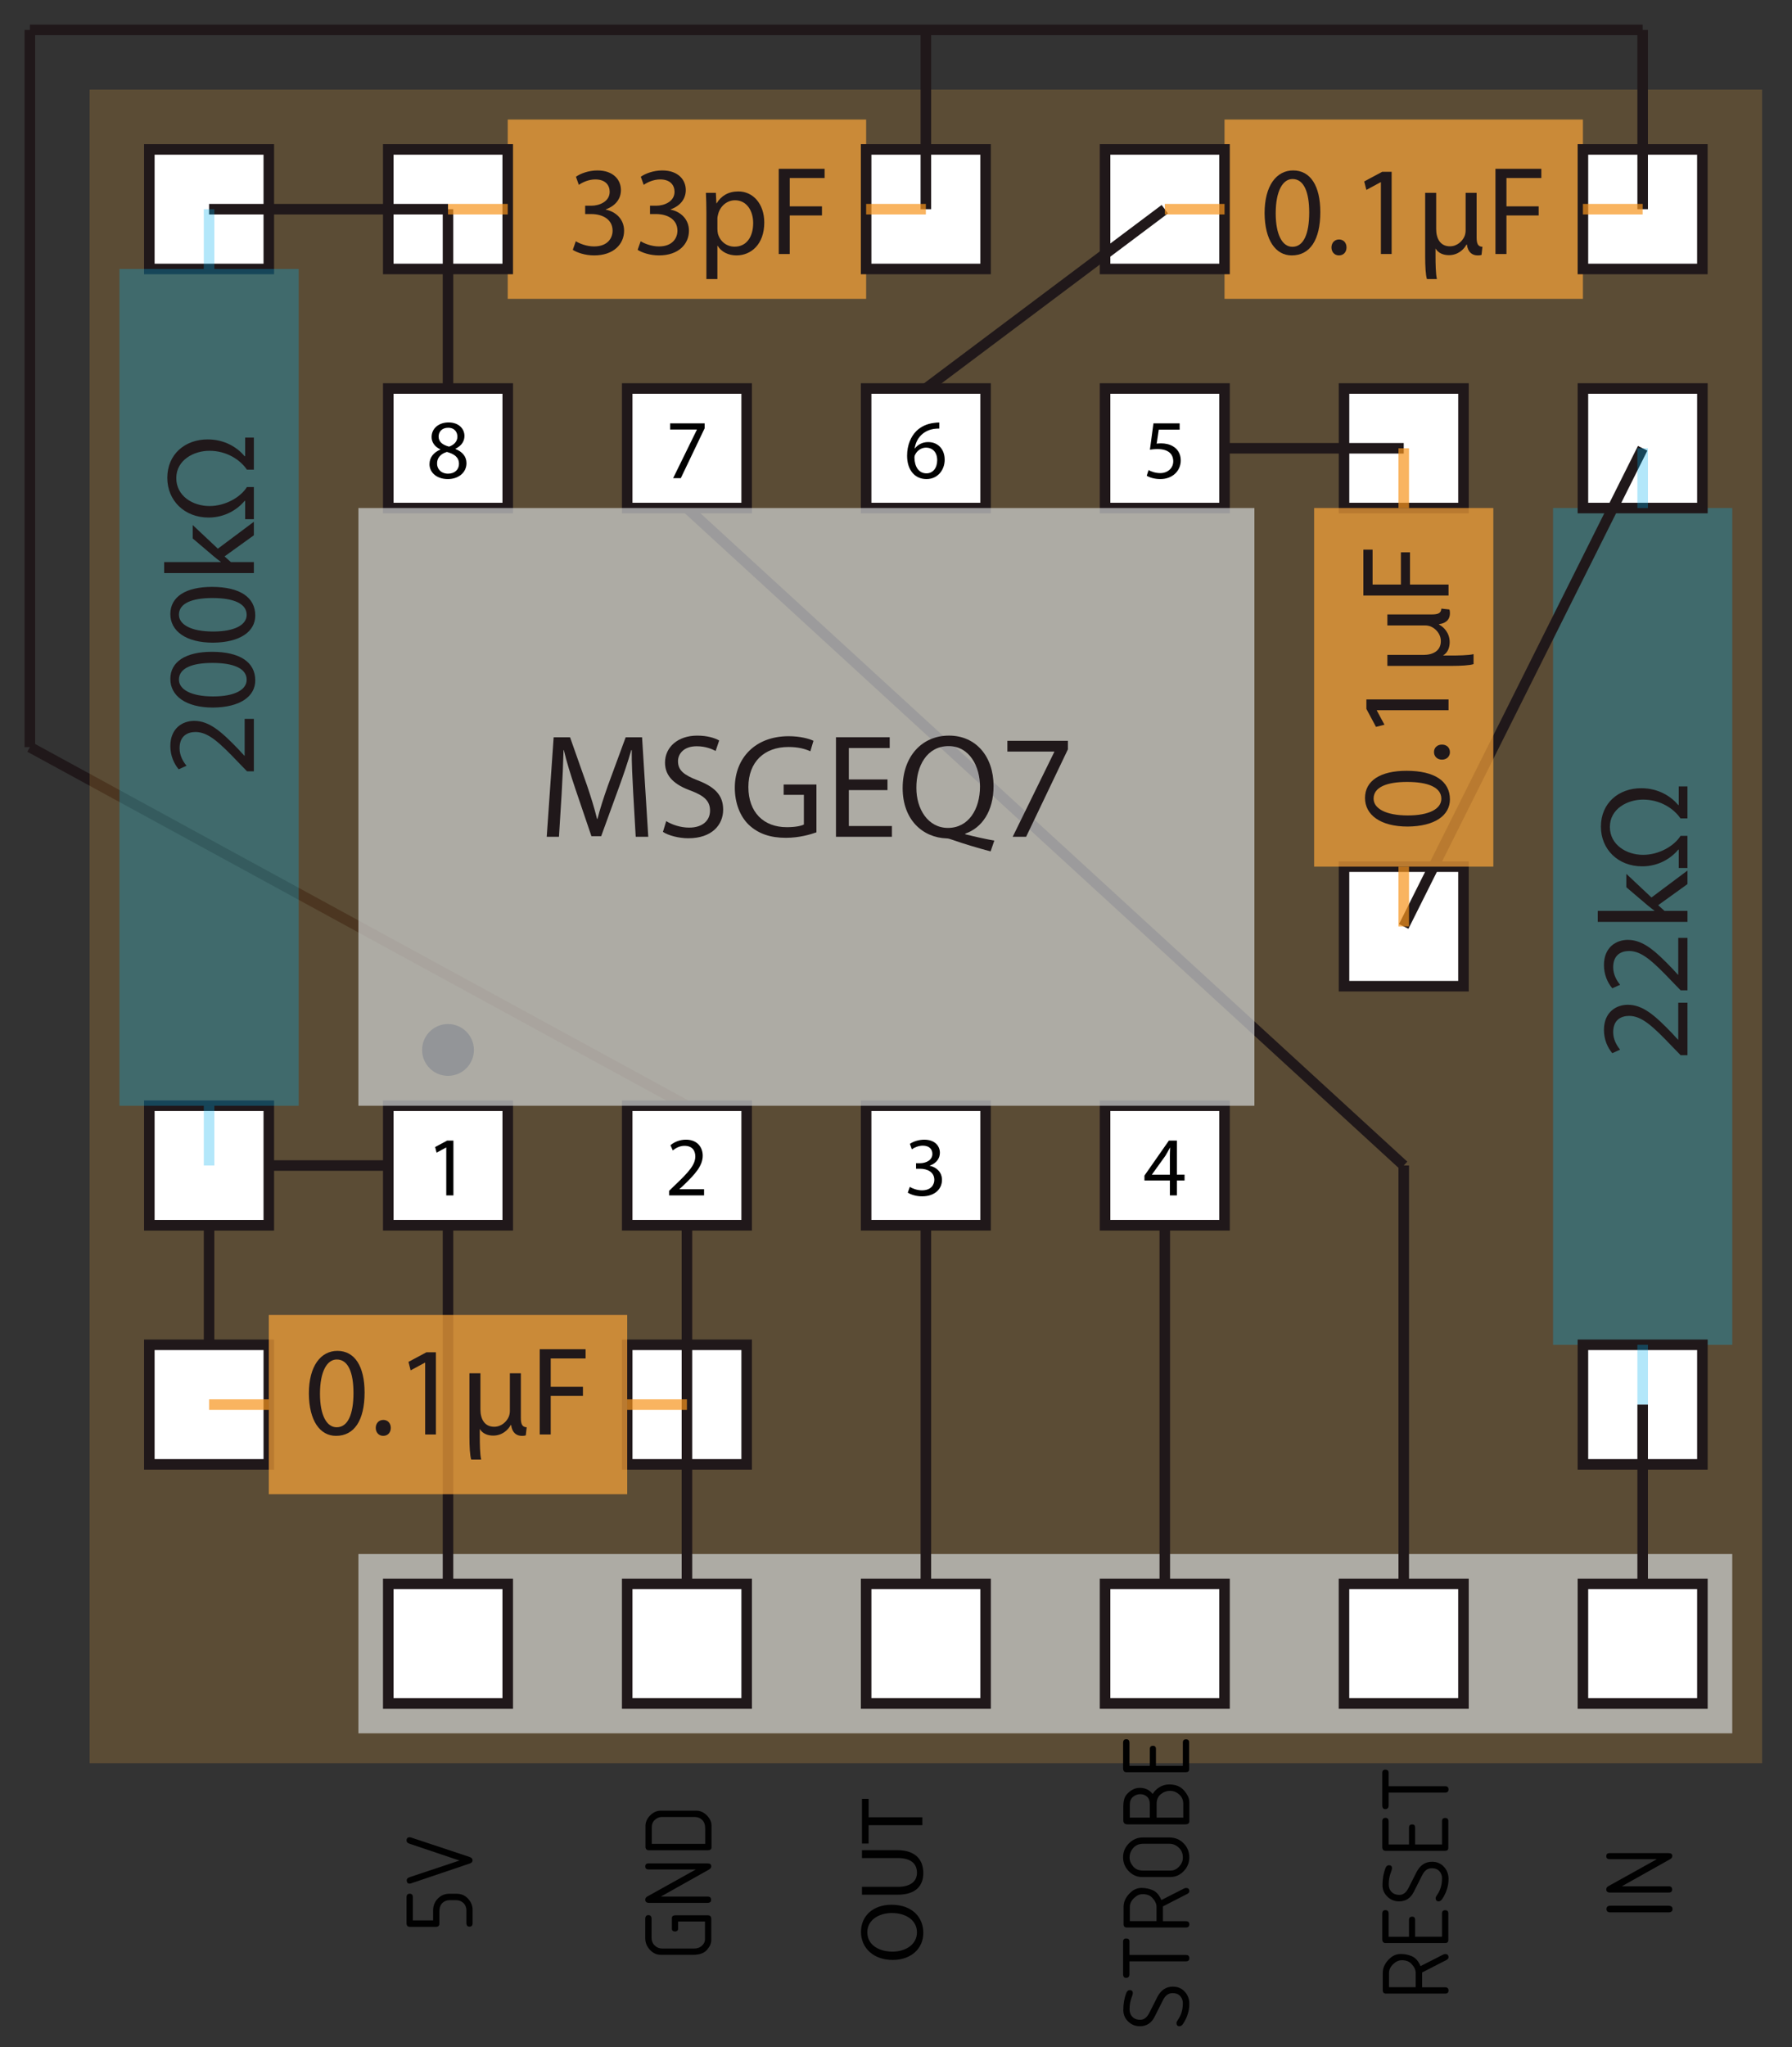 <?xml version="1.0" encoding="utf-8"?>
<!-- Generator: Adobe Illustrator 26.2.1, SVG Export Plug-In . SVG Version: 6.00 Build 0)  -->
<svg version="1.0" id="Layer_1" xmlns="http://www.w3.org/2000/svg" xmlns:xlink="http://www.w3.org/1999/xlink" x="0px" y="0px"
	 viewBox="0 0 170.079 194.172" enable-background="new 0 0 170.079 194.172" xml:space="preserve">
<rect x="0" y="0" width="170.079" height="194.172" fill="#333333" stroke="none"/>
<line fill="none" stroke="#20181A" stroke-miterlimit="10" x1="2.835" y1="70.866" x2="65.197" y2="104.882"/>
<rect x="8.504" y="8.504" opacity="0.2" fill="#FBB040" width="158.74" height="158.741"/>
<rect x="147.401" y="48.189" opacity="0.3" fill="#00B1EC" width="17.008" height="79.371"/>
<rect x="48.189" y="11.338" opacity="0.7" fill="#FAA53A" width="34.016" height="17.008"/>
<rect x="34.016" y="147.402" opacity="0.7" fill="#D1D4D4" width="130.393" height="17.008"/>
<rect x="116.22" y="11.338" opacity="0.7" fill="#FAA53A" width="34.016" height="17.008"/>
<g>
	<path fill="#20181A" d="M125.311,20.112c0,2.651-0.983,4.114-2.711,4.114c-1.522,0-2.555-1.427-2.578-4.006
		c0-2.614,1.127-4.054,2.711-4.054C124.376,16.167,125.311,17.63,125.311,20.112z M121.078,20.232c0,2.027,0.624,3.178,1.583,3.178
		c1.08,0,1.596-1.259,1.596-3.25c0-1.919-0.492-3.179-1.584-3.179C121.749,16.982,121.078,18.109,121.078,20.232z"/>
	<path fill="#20181A" d="M126.37,23.471c0-0.444,0.3-0.756,0.72-0.756s0.708,0.312,0.708,0.756c0,0.432-0.276,0.755-0.721,0.755
		C126.658,24.226,126.37,23.902,126.37,23.471z"/>
	<path fill="#20181A" d="M131.061,17.282h-0.024l-1.355,0.732l-0.204-0.804l1.703-0.912h0.9v7.796h-1.02V17.282z"/>
	<path fill="#20181A" d="M139.184,23.195c-0.239,0.456-0.804,1.007-1.667,1.007c-0.527,0-1.02-0.192-1.271-0.636v0.72
		c0,0.636,0.012,1.703,0.132,2.183h-0.947c-0.12-0.36-0.168-1.211-0.168-2.135V18.29h1.044v3.43c0,0.899,0.383,1.643,1.307,1.643
		c0.695,0,1.199-0.504,1.392-0.972c0.06-0.156,0.096-0.348,0.096-0.54V18.29h1.044v4.209c0,0.636,0.131,0.888,0.551,0.912
		l-0.084,0.768c-0.119,0.036-0.191,0.048-0.359,0.048c-0.516,0-0.936-0.288-1.031-1.031H139.184z"/>
	<path fill="#20181A" d="M141.934,16.011h4.354v0.875h-3.31v2.687h3.058v0.863h-3.058v3.658h-1.044V16.011z"/>
</g>
<g>
	<path fill="#20181A" d="M54.65,22.883c0.3,0.192,0.996,0.492,1.727,0.492c1.355,0,1.775-0.863,1.763-1.511
		c-0.012-1.091-0.996-1.559-2.015-1.559h-0.587v-0.792h0.587c0.768,0,1.739-0.396,1.739-1.319c0-0.624-0.396-1.175-1.367-1.175
		c-0.624,0-1.224,0.276-1.559,0.516l-0.276-0.768c0.408-0.3,1.199-0.6,2.039-0.6c1.535,0,2.231,0.912,2.231,1.859
		c0,0.804-0.48,1.487-1.439,1.835v0.024c0.959,0.192,1.739,0.911,1.739,2.002c0,1.248-0.972,2.339-2.842,2.339
		c-0.875,0-1.643-0.276-2.027-0.528L54.65,22.883z"/>
	<path fill="#20181A" d="M60.806,22.883c0.3,0.192,0.996,0.492,1.727,0.492c1.355,0,1.775-0.863,1.763-1.511
		c-0.012-1.091-0.996-1.559-2.015-1.559h-0.587v-0.792h0.587c0.768,0,1.739-0.396,1.739-1.319c0-0.624-0.396-1.175-1.367-1.175
		c-0.624,0-1.224,0.276-1.559,0.516l-0.276-0.768c0.408-0.3,1.199-0.6,2.039-0.6c1.535,0,2.231,0.912,2.231,1.859
		c0,0.804-0.48,1.487-1.439,1.835v0.024c0.959,0.192,1.739,0.911,1.739,2.002c0,1.248-0.972,2.339-2.842,2.339
		c-0.875,0-1.643-0.276-2.027-0.528L60.806,22.883z"/>
	<path fill="#20181A" d="M67.045,20.185c0-0.744-0.024-1.343-0.048-1.895h0.947l0.048,0.995h0.024
		c0.432-0.708,1.115-1.127,2.062-1.127c1.403,0,2.459,1.187,2.459,2.95c0,2.087-1.271,3.118-2.639,3.118
		c-0.768,0-1.439-0.336-1.787-0.912h-0.024v3.154h-1.043V20.185z M68.089,21.731c0,0.156,0.024,0.3,0.048,0.432
		c0.192,0.732,0.828,1.235,1.583,1.235c1.115,0,1.763-0.911,1.763-2.243c0-1.163-0.611-2.159-1.727-2.159
		c-0.72,0-1.391,0.516-1.595,1.307c-0.036,0.132-0.072,0.288-0.072,0.432V21.731z"/>
	<path fill="#20181A" d="M73.91,16.011h4.354v0.875h-3.31v2.687h3.058v0.863h-3.058v3.658H73.91V16.011z"/>
</g>
<rect x="36.851" y="36.85" fill="#FFFFFF" stroke="#20181A" stroke-miterlimit="10" width="11.339" height="11.339"/>
<rect x="59.528" y="36.85" fill="#FFFFFF" stroke="#20181A" stroke-miterlimit="10" width="11.338" height="11.339"/>
<rect x="14.173" y="127.558" fill="#FFFFFF" stroke="#20181A" stroke-miterlimit="10" width="11.339" height="11.34"/>
<rect x="14.173" y="104.882" fill="#FFFFFF" stroke="#20181A" stroke-miterlimit="10" width="11.339" height="11.34"/>
<rect x="14.173" y="14.173" fill="#FFFFFF" stroke="#20181A" stroke-miterlimit="10" width="11.339" height="11.34"/>
<rect x="150.235" y="127.558" fill="#FFFFFF" stroke="#20181A" stroke-miterlimit="10" width="11.34" height="11.34"/>
<rect x="150.235" y="36.849" fill="#FFFFFF" stroke="#20181A" stroke-miterlimit="10" width="11.34" height="11.34"/>
<rect x="59.529" y="127.558" fill="#FFFFFF" stroke="#20181A" stroke-miterlimit="10" width="11.338" height="11.34"/>
<rect x="82.204" y="36.85" fill="#FFFFFF" stroke="#20181A" stroke-miterlimit="10" width="11.337" height="11.339"/>
<rect x="104.882" y="36.85" fill="#FFFFFF" stroke="#20181A" stroke-miterlimit="10" width="11.338" height="11.339"/>
<rect x="127.56" y="82.204" fill="#FFFFFF" stroke="#20181A" stroke-miterlimit="10" width="11.339" height="11.338"/>
<rect x="127.56" y="36.85" fill="#FFFFFF" stroke="#20181A" stroke-miterlimit="10" width="11.34" height="11.339"/>
<rect x="104.882" y="14.173" fill="#FFFFFF" stroke="#20181A" stroke-miterlimit="10" width="11.338" height="11.339"/>
<rect x="150.235" y="14.173" fill="#FFFFFF" stroke="#20181A" stroke-miterlimit="10" width="11.338" height="11.339"/>
<rect x="36.85" y="14.173" fill="#FFFFFF" stroke="#20181A" stroke-miterlimit="10" width="11.338" height="11.339"/>
<rect x="82.204" y="14.173" fill="#FFFFFF" stroke="#20181A" stroke-miterlimit="10" width="11.337" height="11.339"/>
<rect x="36.851" y="104.882" fill="#FFFFFF" stroke="#20181A" stroke-miterlimit="10" width="11.339" height="11.338"/>
<rect x="59.528" y="104.882" fill="#FFFFFF" stroke="#20181A" stroke-miterlimit="10" width="11.338" height="11.338"/>
<rect x="82.204" y="104.882" fill="#FFFFFF" stroke="#20181A" stroke-miterlimit="10" width="11.337" height="11.338"/>
<rect x="104.882" y="104.882" fill="#FFFFFF" stroke="#20181A" stroke-miterlimit="10" width="11.338" height="11.338"/>
<rect x="59.528" y="150.236" fill="#FFFFFF" stroke="#20181A" stroke-miterlimit="10" width="11.339" height="11.338"/>
<rect x="36.85" y="150.236" fill="#FFFFFF" stroke="#20181A" stroke-miterlimit="10" width="11.339" height="11.34"/>
<rect x="82.205" y="150.236" fill="#FFFFFF" stroke="#20181A" stroke-miterlimit="10" width="11.337" height="11.338"/>
<rect x="104.882" y="150.236" fill="#FFFFFF" stroke="#20181A" stroke-miterlimit="10" width="11.338" height="11.338"/>
<rect x="127.558" y="150.236" fill="#FFFFFF" stroke="#20181A" stroke-miterlimit="10" width="11.34" height="11.338"/>
<rect x="150.235" y="150.236" fill="#FFFFFF" stroke="#20181A" stroke-miterlimit="10" width="11.34" height="11.34"/>
<line fill="none" stroke="#20181A" stroke-miterlimit="10" x1="42.52" y1="116.22" x2="42.52" y2="150.236"/>
<line fill="none" stroke="#20181A" stroke-miterlimit="10" x1="65.197" y1="116.22" x2="65.197" y2="150.236"/>
<line fill="none" stroke="#20181A" stroke-miterlimit="10" x1="65.197" y1="48.189" x2="133.229" y2="110.551"/>
<line fill="none" stroke="#20181A" stroke-miterlimit="10" x1="110.551" y1="116.22" x2="110.551" y2="150.236"/>
<line fill="none" stroke="#20181A" stroke-miterlimit="10" x1="87.874" y1="116.22" x2="87.874" y2="150.236"/>
<line fill="none" stroke="#20181A" stroke-miterlimit="10" x1="155.905" y1="133.228" x2="155.905" y2="150.236"/>
<line fill="none" stroke="#20181A" stroke-miterlimit="10" x1="133.229" y1="150.236" x2="133.229" y2="110.551"/>
<line fill="none" stroke="#20181A" stroke-miterlimit="10" x1="25.512" y1="110.552" x2="36.85" y2="110.552"/>
<line fill="none" stroke="#20181A" stroke-miterlimit="10" x1="42.52" y1="19.843" x2="42.52" y2="36.85"/>
<line fill="none" stroke="#20181A" stroke-miterlimit="10" x1="87.874" y1="19.843" x2="87.874" y2="2.835"/>
<line fill="none" stroke="#20181A" stroke-miterlimit="10" x1="155.905" y1="19.843" x2="155.904" y2="2.835"/>
<line fill="none" stroke="#20181A" stroke-miterlimit="10" x1="155.905" y1="2.835" x2="2.835" y2="2.835"/>
<line fill="none" stroke="#20181A" stroke-miterlimit="10" x1="2.835" y1="2.835" x2="2.835" y2="70.866"/>
<line fill="none" stroke="#20181A" stroke-miterlimit="10" x1="19.843" y1="116.22" x2="19.843" y2="127.558"/>
<g>
	<path fill="#010101" d="M38.9,182.767c-0.211,0-0.316-0.12-0.316-0.36v-2.44c0-0.23,0.1-0.345,0.299-0.345s0.299,0.109,0.299,0.328
		v2.208h1.922v-0.922c0-0.533,0.199-0.963,0.598-1.286c0.266-0.216,0.584-0.324,0.955-0.324h0.668c0.442,0,0.804,0.151,1.083,0.452
		c0.296,0.318,0.444,0.67,0.444,1.055v1.295c0,0.213-0.097,0.319-0.291,0.319c-0.196,0-0.294-0.116-0.294-0.349v-1.153
		c0-0.349-0.119-0.616-0.357-0.802c-0.177-0.138-0.386-0.207-0.626-0.207h-0.627c-0.249,0-0.465,0.082-0.647,0.245
		c-0.205,0.183-0.308,0.462-0.308,0.838v1.146c0,0.202-0.117,0.303-0.353,0.303H38.9z"/>
	<path fill="#010101" d="M43.606,176.476l-4.748-1.598c-0.183-0.062-0.274-0.161-0.274-0.299c0-0.205,0.098-0.309,0.291-0.309
		c0.053,0,0.116,0.014,0.191,0.038l5.503,1.831c0.188,0.061,0.282,0.17,0.282,0.327c0,0.133-0.092,0.231-0.273,0.294l-5.57,1.881
		c-0.05,0.017-0.096,0.025-0.137,0.025c-0.18,0-0.27-0.109-0.27-0.328c0-0.127,0.097-0.223,0.29-0.287L43.606,176.476z"/>
</g>
<g>
	<path fill="#010101" d="M42.355,108.845h-0.016l-0.904,0.486l-0.136-0.535l1.135-0.607h0.6v5.197h-0.679V108.845z"/>
</g>
<g>
	<path fill="#010101" d="M63.505,113.386v-0.432l0.552-0.537c1.327-1.262,1.927-1.934,1.935-2.717c0-0.529-0.256-1.016-1.031-1.016
		c-0.472,0-0.863,0.238-1.104,0.439l-0.224-0.496c0.36-0.305,0.872-0.527,1.471-0.527c1.119,0,1.591,0.768,1.591,1.512
		c0,0.959-0.696,1.734-1.791,2.789l-0.416,0.385v0.016h2.335v0.584H63.505z"/>
</g>
<g>
	<path fill="#010101" d="M86.351,112.578c0.2,0.129,0.664,0.328,1.151,0.328c0.903,0,1.183-0.576,1.175-1.008
		c-0.008-0.727-0.663-1.039-1.343-1.039h-0.392v-0.527h0.392c0.512,0,1.159-0.264,1.159-0.879c0-0.416-0.264-0.785-0.911-0.785
		c-0.416,0-0.815,0.186-1.04,0.344l-0.184-0.512c0.271-0.199,0.8-0.398,1.359-0.398c1.023,0,1.487,0.607,1.487,1.238
		c0,0.537-0.319,0.992-0.96,1.225v0.016c0.641,0.127,1.16,0.607,1.16,1.336c0,0.83-0.648,1.559-1.896,1.559
		c-0.583,0-1.095-0.184-1.351-0.352L86.351,112.578z"/>
</g>
<g>
	<path fill="#010101" d="M111.034,113.386v-1.416h-2.414v-0.463l2.318-3.318h0.76v3.23h0.728v0.551h-0.728v1.416H111.034z
		 M111.034,111.419v-1.736c0-0.271,0.008-0.543,0.024-0.814h-0.024c-0.16,0.303-0.287,0.527-0.432,0.768l-1.271,1.768v0.016H111.034
		z"/>
</g>
<g>
	<path fill="#010101" d="M111.962,40.749h-1.982l-0.2,1.335c0.12-0.016,0.231-0.031,0.424-0.031c0.399,0,0.8,0.088,1.119,0.279
		c0.407,0.232,0.743,0.68,0.743,1.335c0,1.016-0.807,1.775-1.934,1.775c-0.568,0-1.049-0.16-1.296-0.319l0.176-0.536
		c0.216,0.128,0.64,0.288,1.111,0.288c0.663,0,1.231-0.432,1.231-1.128c-0.008-0.671-0.455-1.151-1.495-1.151
		c-0.296,0-0.528,0.032-0.72,0.057l0.336-2.495h2.486V40.749z"/>
</g>
<g>
	<path fill="#010101" d="M89.149,40.653c-0.145-0.008-0.328,0-0.528,0.031c-1.104,0.185-1.687,0.992-1.807,1.848h0.024
		c0.247-0.328,0.679-0.6,1.255-0.6c0.919,0,1.567,0.663,1.567,1.679c0,0.951-0.648,1.831-1.728,1.831
		c-1.111,0-1.839-0.863-1.839-2.215c0-1.023,0.368-1.831,0.879-2.343c0.432-0.424,1.008-0.688,1.664-0.768
		c0.207-0.032,0.383-0.04,0.512-0.04V40.653z M88.949,43.651c0-0.743-0.424-1.191-1.071-1.191c-0.424,0-0.816,0.264-1.008,0.64
		c-0.048,0.08-0.08,0.184-0.08,0.312c0.016,0.855,0.408,1.487,1.144,1.487C88.541,44.898,88.949,44.395,88.949,43.651z"/>
</g>
<g>
	<path fill="#010101" d="M66.879,40.157v0.464l-2.263,4.733h-0.728l2.255-4.598v-0.016h-2.543v-0.584H66.879z"/>
</g>
<g>
	<path fill="#010101" d="M40.764,44.035c0-0.655,0.392-1.119,1.031-1.392l-0.008-0.023c-0.576-0.271-0.824-0.72-0.824-1.168
		c0-0.823,0.696-1.383,1.607-1.383c1.007,0,1.511,0.632,1.511,1.279c0,0.439-0.216,0.911-0.855,1.216v0.023
		c0.648,0.256,1.048,0.712,1.048,1.344c0,0.903-0.776,1.511-1.767,1.511C41.42,45.442,40.764,44.794,40.764,44.035z M43.562,44.002
		c0-0.631-0.439-0.936-1.144-1.135c-0.607,0.176-0.935,0.575-0.935,1.071c-0.024,0.527,0.375,0.991,1.039,0.991
		C43.155,44.93,43.562,44.539,43.562,44.002z M41.627,41.404c0,0.521,0.392,0.8,0.992,0.96c0.448-0.152,0.792-0.472,0.792-0.943
		c0-0.416-0.248-0.848-0.879-0.848C41.947,40.573,41.627,40.957,41.627,41.404z"/>
</g>
<g>
	<path fill="#010101" d="M66.91,182.259h-2.549v0.652c0,0.195-0.098,0.294-0.294,0.294c-0.199,0-0.299-0.094-0.299-0.282v-0.992
		c0-0.177,0.131-0.266,0.394-0.266h2.984c0.241,0,0.361,0.115,0.361,0.345v2.018c0,0.302-0.137,0.608-0.409,0.921
		s-0.705,0.469-1.297,0.469H62.71c-0.391,0-0.732-0.158-1.027-0.475s-0.442-0.68-0.442-1.09v-1.834c0-0.244,0.1-0.365,0.299-0.365
		s0.299,0.12,0.299,0.361v1.771c0,0.305,0.1,0.554,0.299,0.747c0.199,0.194,0.441,0.291,0.727,0.291h3.005
		c0.307,0,0.558-0.091,0.751-0.271c0.194-0.18,0.291-0.38,0.291-0.602V182.259z"/>
	<path fill="#010101" d="M66.047,177.32h-4.491c-0.21,0-0.315-0.095-0.315-0.286c0-0.19,0.102-0.286,0.304-0.286h5.615
		c0.229,0,0.344,0.092,0.344,0.273c0,0.128-0.074,0.232-0.224,0.316l-4.562,2.557h4.441c0.221,0,0.332,0.104,0.332,0.314
		c0,0.188-0.113,0.283-0.341,0.283h-5.54c-0.247,0-0.37-0.1-0.37-0.299c0-0.131,0.063-0.231,0.191-0.304L66.047,177.32z"/>
	<path fill="#010101" d="M61.602,175.503c-0.227,0-0.341-0.115-0.341-0.345v-1.946c0-0.383,0.15-0.723,0.449-1.02
		s0.638-0.446,1.017-0.446h3.349c0.38,0,0.717,0.149,1.011,0.448c0.295,0.299,0.442,0.619,0.442,0.959v2.071
		c0,0.185-0.123,0.278-0.369,0.278H61.602z M66.931,174.893v-1.44c0-0.371-0.096-0.648-0.288-0.832s-0.429-0.276-0.708-0.276h-3.117
		c-0.246,0-0.468,0.091-0.664,0.271s-0.295,0.418-0.295,0.713v1.565H66.931z"/>
</g>
<g>
	<path fill="#010101" d="M84.614,180.67c1.972,0,3.018,1.198,3.018,2.66c0,1.513-1.173,2.575-2.907,2.575
		c-1.818,0-3.009-1.131-3.009-2.66C81.716,181.681,82.915,180.67,84.614,180.67z M84.708,185.116c1.224,0,2.32-0.663,2.32-1.827
		c0-1.174-1.079-1.836-2.38-1.836c-1.139,0-2.329,0.595-2.329,1.827C82.319,184.503,83.45,185.116,84.708,185.116z"/>
	<path fill="#010101" d="M81.81,178.97h3.392c1.283,0,1.827-0.569,1.827-1.334c0-0.851-0.562-1.395-1.827-1.395H81.81v-0.748h3.34
		c1.76,0,2.482,0.927,2.482,2.168c0,1.172-0.672,2.057-2.448,2.057H81.81V178.97z"/>
	<path fill="#010101" d="M82.438,173.123v1.742H81.81v-4.241h0.629v1.751h5.1v0.748H82.438z"/>
</g>
<g>
	<path fill="#010101" d="M108.186,192.193c-0.432,0-0.802-0.148-1.11-0.447s-0.463-0.66-0.463-1.084
		c0-0.586,0.091-1.119,0.271-1.598c0.074-0.199,0.189-0.299,0.345-0.299c0.19,0,0.286,0.096,0.286,0.287
		c0,0.08-0.033,0.205-0.1,0.377c-0.139,0.357-0.208,0.737-0.208,1.141c0,0.365,0.13,0.645,0.391,0.835
		c0.157,0.116,0.365,0.175,0.622,0.175c0.352,0,0.637-0.215,0.855-0.645l0.768-1.514c0.338-0.656,0.827-0.984,1.47-0.984
		c0.48,0,0.87,0.172,1.166,0.516c0.269,0.309,0.402,0.682,0.402,1.115c0,0.659-0.198,1.29-0.594,1.893
		c-0.103,0.155-0.216,0.232-0.34,0.232c-0.191,0-0.287-0.102-0.287-0.307c0-0.074,0.045-0.174,0.133-0.299
		c0.313-0.438,0.47-0.961,0.47-1.572c0-0.181-0.038-0.342-0.112-0.486c-0.166-0.318-0.452-0.477-0.859-0.477
		c-0.385,0-0.682,0.208-0.893,0.626l-0.825,1.632C109.274,191.898,108.812,192.193,108.186,192.193z"/>
	<path fill="#010101" d="M106.879,187.607c-0.19,0-0.286-0.121-0.286-0.365v-3.075c0-0.199,0.1-0.299,0.299-0.299
		c0.202,0,0.304,0.097,0.304,0.29v1.274h5.357c0.219,0,0.328,0.101,0.328,0.303s-0.106,0.304-0.319,0.304h-5.366v1.211
		C107.195,187.488,107.09,187.607,106.879,187.607z"/>
	<path fill="#010101" d="M106.639,182.506v-1.64c0-0.506,0.227-0.967,0.681-1.382c0.299-0.274,0.641-0.411,1.025-0.411
		c0.37,0,0.719,0.069,1.046,0.208c0.356,0.151,0.635,0.466,0.834,0.942l2.129-1.084c0.086-0.041,0.156-0.062,0.212-0.062
		c0.21,0,0.315,0.104,0.315,0.308c0,0.108-0.079,0.2-0.236,0.278l-2.271,1.162v1.406h2.179c0.219,0,0.328,0.102,0.328,0.304
		c0,0.196-0.11,0.294-0.332,0.294h-5.591C106.745,182.83,106.639,182.722,106.639,182.506z M109.764,182.22v-1.357
		c0-0.287-0.137-0.576-0.41-0.863c-0.214-0.225-0.514-0.336-0.901-0.336c-0.293,0-0.565,0.121-0.817,0.365
		c-0.269,0.257-0.402,0.537-0.402,0.838v1.354H109.764z"/>
	<path fill="#010101" d="M108.365,178.037c-0.459,0-0.869-0.182-1.229-0.544c-0.362-0.365-0.544-0.812-0.544-1.337
		c0-0.5,0.18-0.932,0.54-1.295c0.379-0.382,0.818-0.572,1.319-0.572h2.536c0.542,0,0.997,0.189,1.365,0.568
		c0.352,0.362,0.527,0.805,0.527,1.328c0,0.492-0.176,0.923-0.527,1.291c-0.359,0.373-0.775,0.561-1.249,0.561H108.365z
		 M111.125,177.426c0.299,0,0.573-0.139,0.822-0.415c0.213-0.241,0.319-0.511,0.319-0.81c0-0.349-0.099-0.632-0.295-0.851
		c-0.276-0.308-0.599-0.461-0.967-0.461h-2.523c-0.404,0-0.724,0.146-0.959,0.436c-0.21,0.26-0.315,0.554-0.315,0.88
		c0,0.274,0.106,0.542,0.32,0.806c0.224,0.276,0.536,0.415,0.938,0.415H111.125z"/>
	<path fill="#010101" d="M110.972,169.258c0.608,0,1.079,0.192,1.411,0.579c0.332,0.386,0.498,0.75,0.498,1.094v1.822
		c0,0.193-0.126,0.29-0.378,0.29h-5.499c-0.26,0-0.391-0.128-0.391-0.386v-1.295c0-0.525,0.105-0.909,0.316-1.15
		c0.367-0.42,0.785-0.631,1.253-0.631c0.509,0,0.916,0.194,1.22,0.582c0.15-0.258,0.364-0.473,0.644-0.646
		C110.325,169.345,110.634,169.258,110.972,169.258z M107.232,172.404h1.896v-1.266c0-0.318-0.087-0.557-0.26-0.716
		s-0.388-0.239-0.645-0.239c-0.261,0-0.491,0.085-0.691,0.254c-0.201,0.169-0.301,0.408-0.301,0.719V172.404z M109.776,172.404
		h2.527v-1.295c0-0.376-0.13-0.678-0.39-0.904c-0.261-0.227-0.548-0.34-0.863-0.34s-0.607,0.105-0.876,0.318
		c-0.266,0.211-0.398,0.516-0.398,0.914V172.404z"/>
	<path fill="#010101" d="M112.263,167.499v-2.212c0-0.205,0.1-0.307,0.299-0.307s0.299,0.098,0.299,0.294v2.548
		c0,0.184-0.104,0.274-0.312,0.274h-5.632c-0.216,0-0.324-0.123-0.324-0.37v-2.419c0-0.224,0.102-0.337,0.304-0.337
		c0.199,0,0.299,0.113,0.299,0.337v2.191h1.934v-1.603c0-0.201,0.1-0.303,0.299-0.303c0.188,0,0.282,0.099,0.282,0.295v1.61H112.263
		z"/>
</g>
<g>
	<path fill="#010101" d="M131.237,188.773v-1.639c0-0.506,0.227-0.967,0.681-1.383c0.299-0.273,0.641-0.41,1.025-0.41
		c0.37,0,0.719,0.068,1.046,0.207c0.356,0.152,0.635,0.467,0.834,0.942l2.129-1.083c0.086-0.041,0.156-0.062,0.212-0.062
		c0.21,0,0.315,0.103,0.315,0.307c0,0.108-0.079,0.201-0.236,0.279l-2.271,1.162v1.406h2.179c0.219,0,0.328,0.102,0.328,0.303
		c0,0.197-0.11,0.295-0.332,0.295h-5.591C131.344,189.097,131.237,188.99,131.237,188.773z M134.362,188.488v-1.357
		c0-0.288-0.137-0.576-0.41-0.863c-0.214-0.225-0.514-0.336-0.901-0.336c-0.293,0-0.565,0.121-0.817,0.365
		c-0.269,0.256-0.402,0.536-0.402,0.838v1.354H134.362z"/>
	<path fill="#010101" d="M136.861,183.707v-2.213c0-0.205,0.1-0.307,0.299-0.307s0.299,0.098,0.299,0.295v2.548
		c0,0.183-0.104,0.274-0.312,0.274h-5.632c-0.216,0-0.324-0.123-0.324-0.37v-2.419c0-0.225,0.102-0.337,0.304-0.337
		c0.199,0,0.299,0.112,0.299,0.337v2.191h1.934v-1.603c0-0.202,0.1-0.303,0.299-0.303c0.188,0,0.282,0.099,0.282,0.294v1.611
		H136.861z"/>
	<path fill="#010101" d="M132.785,180.348c-0.432,0-0.802-0.149-1.11-0.448s-0.463-0.66-0.463-1.083c0-0.587,0.091-1.12,0.271-1.599
		c0.074-0.199,0.189-0.299,0.345-0.299c0.19,0,0.286,0.096,0.286,0.287c0,0.08-0.033,0.206-0.1,0.377
		c-0.139,0.357-0.208,0.738-0.208,1.142c0,0.365,0.13,0.644,0.391,0.835c0.157,0.115,0.365,0.174,0.622,0.174
		c0.352,0,0.637-0.215,0.855-0.644l0.768-1.515c0.338-0.656,0.827-0.983,1.47-0.983c0.48,0,0.87,0.171,1.166,0.515
		c0.269,0.31,0.402,0.682,0.402,1.116c0,0.659-0.198,1.29-0.594,1.893c-0.103,0.155-0.216,0.232-0.34,0.232
		c-0.191,0-0.287-0.103-0.287-0.308c0-0.074,0.045-0.174,0.133-0.299c0.313-0.437,0.47-0.961,0.47-1.572
		c0-0.18-0.038-0.342-0.112-0.486c-0.166-0.318-0.452-0.477-0.859-0.477c-0.385,0-0.682,0.209-0.893,0.627l-0.825,1.631
		C133.873,180.053,133.411,180.348,132.785,180.348z"/>
	<path fill="#010101" d="M136.861,174.957v-2.212c0-0.204,0.1-0.307,0.299-0.307s0.299,0.099,0.299,0.294v2.549
		c0,0.183-0.104,0.273-0.312,0.273h-5.632c-0.216,0-0.324-0.123-0.324-0.369v-2.42c0-0.224,0.102-0.336,0.304-0.336
		c0.199,0,0.299,0.112,0.299,0.336v2.191h1.934v-1.602c0-0.202,0.1-0.303,0.299-0.303c0.188,0,0.282,0.098,0.282,0.295v1.609
		H136.861z"/>
	<path fill="#010101" d="M131.477,171.599c-0.19,0-0.286-0.121-0.286-0.365v-3.075c0-0.199,0.1-0.299,0.299-0.299
		c0.202,0,0.304,0.097,0.304,0.29v1.274h5.357c0.219,0,0.328,0.101,0.328,0.303s-0.106,0.304-0.319,0.304h-5.366v1.211
		C131.794,171.48,131.688,171.599,131.477,171.599z"/>
</g>
<g>
	<path fill="#010101" d="M158.739,181.076c0,0.211-0.13,0.316-0.391,0.316h-5.503c-0.249,0-0.374-0.105-0.374-0.316
		c0-0.21,0.129-0.314,0.387-0.314h5.482C158.606,180.761,158.739,180.866,158.739,181.076z"/>
	<path fill="#010101" d="M157.258,176.345h-4.491c-0.21,0-0.315-0.096-0.315-0.287c0-0.19,0.102-0.286,0.304-0.286h5.615
		c0.229,0,0.344,0.091,0.344,0.274c0,0.127-0.074,0.232-0.224,0.314l-4.562,2.557h4.441c0.221,0,0.332,0.105,0.332,0.316
		c0,0.188-0.113,0.281-0.341,0.281h-5.54c-0.247,0-0.37-0.1-0.37-0.299c0-0.129,0.063-0.23,0.191-0.303L157.258,176.345z"/>
</g>
<rect x="34.016" y="48.189" opacity="0.7" fill="#D1D4D4" width="85.039" height="56.693"/>
<g>
	<path fill="#20181A" d="M60.098,75.224c-0.07-1.316-0.154-2.899-0.14-4.076h-0.042c-0.322,1.107-0.714,2.283-1.191,3.586
		l-1.667,4.581h-0.925l-1.527-4.496c-0.448-1.331-0.826-2.55-1.092-3.67h-0.028c-0.028,1.177-0.098,2.76-0.182,4.174l-0.252,4.048
		H51.89l0.658-9.441h1.555l1.611,4.566c0.392,1.163,0.714,2.199,0.952,3.18h0.042c0.238-0.953,0.575-1.989,0.995-3.18l1.681-4.566
		h1.555l0.588,9.441h-1.191L60.098,75.224z"/>
	<path fill="#20181A" d="M63.229,77.885c0.546,0.336,1.345,0.616,2.185,0.616c1.247,0,1.975-0.658,1.975-1.611
		c0-0.882-0.504-1.387-1.779-1.877c-1.541-0.546-2.494-1.345-2.494-2.675c0-1.471,1.219-2.563,3.054-2.563
		c0.967,0,1.667,0.224,2.087,0.462l-0.336,0.995c-0.308-0.168-0.938-0.448-1.793-0.448c-1.289,0-1.779,0.77-1.779,1.415
		c0,0.882,0.574,1.317,1.877,1.821c1.597,0.617,2.409,1.387,2.409,2.774c0,1.457-1.079,2.717-3.306,2.717
		c-0.911,0-1.905-0.266-2.409-0.603L63.229,77.885z"/>
	<path fill="#20181A" d="M77.485,78.95c-0.546,0.196-1.625,0.519-2.899,0.519c-1.429,0-2.605-0.364-3.53-1.247
		c-0.812-0.785-1.316-2.045-1.316-3.516c0.014-2.815,1.947-4.875,5.113-4.875c1.092,0,1.947,0.238,2.353,0.434l-0.294,0.995
		c-0.504-0.224-1.135-0.406-2.087-0.406c-2.297,0-3.796,1.429-3.796,3.796c0,2.396,1.443,3.81,3.642,3.81
		c0.798,0,1.345-0.112,1.625-0.252v-2.815h-1.919v-0.98h3.11V78.95z"/>
	<path fill="#20181A" d="M84.232,74.944h-3.67v3.404h4.09v1.022h-5.309v-9.441h5.099v1.022h-3.88v2.983h3.67V74.944z"/>
	<path fill="#20181A" d="M94.019,80.757c-1.274-0.336-2.521-0.714-3.614-1.093c-0.196-0.07-0.393-0.14-0.574-0.14
		c-2.241-0.084-4.16-1.737-4.16-4.777c0-3.025,1.849-4.973,4.398-4.973c2.562,0,4.23,1.989,4.23,4.777
		c0,2.423-1.121,3.978-2.689,4.524v0.056c0.938,0.238,1.961,0.462,2.76,0.603L94.019,80.757z M93.011,74.607
		c0-1.891-0.98-3.838-2.983-3.838c-2.06,0-3.067,1.905-3.054,3.95c-0.014,2.003,1.092,3.81,2.998,3.81
		C91.918,78.53,93.011,76.765,93.011,74.607z"/>
	<path fill="#20181A" d="M101.354,70.265v0.812L97.39,79.37h-1.274l3.95-8.054v-0.028H95.61v-1.022H101.354z"/>
</g>
<line fill="none" stroke="#20181A" stroke-miterlimit="10" x1="116.22" y1="42.52" x2="133.229" y2="42.52"/>
<line fill="none" stroke="#20181A" stroke-miterlimit="10" x1="133.227" y1="87.874" x2="155.905" y2="42.52"/>
<line fill="none" stroke="#20181A" stroke-miterlimit="10" x1="87.875" y1="36.85" x2="110.552" y2="19.843"/>
<line fill="none" stroke="#20181A" stroke-miterlimit="10" x1="19.843" y1="19.842" x2="42.52" y2="19.842"/>
<line opacity="0.3" fill="none" stroke="#00AEEF" stroke-miterlimit="10" x1="19.843" y1="19.843" x2="19.843" y2="25.512"/>
<line opacity="0.3" fill="none" stroke="#00AEEF" stroke-miterlimit="10" x1="19.843" y1="104.881" x2="19.843" y2="110.549"/>
<line opacity="0.3" fill="none" stroke="#00AEEF" stroke-miterlimit="10" x1="155.905" y1="42.52" x2="155.905" y2="48.188"/>
<line opacity="0.3" fill="none" stroke="#00AEEF" stroke-miterlimit="10" x1="155.905" y1="127.558" x2="155.905" y2="133.226"/>
<line opacity="0.7" fill="none" stroke="#F7941D" stroke-miterlimit="10" x1="42.521" y1="19.842" x2="48.189" y2="19.842"/>
<line opacity="0.7" fill="none" stroke="#F7941D" stroke-miterlimit="10" x1="82.205" y1="19.842" x2="87.873" y2="19.842"/>
<line opacity="0.7" fill="none" stroke="#F7941D" stroke-miterlimit="10" x1="110.554" y1="19.842" x2="116.222" y2="19.842"/>
<line opacity="0.7" fill="none" stroke="#F7941D" stroke-miterlimit="10" x1="150.236" y1="19.842" x2="155.904" y2="19.842"/>
<line opacity="0.7" fill="none" stroke="#F7941D" stroke-miterlimit="10" x1="133.229" y1="87.874" x2="133.229" y2="82.206"/>
<line opacity="0.7" fill="none" stroke="#F7941D" stroke-miterlimit="10" x1="133.229" y1="48.191" x2="133.229" y2="42.523"/>
<rect x="25.512" y="124.724" opacity="0.7" fill="#FAA53A" width="34.016" height="17.008"/>
<g>
	<path fill="#20181A" d="M34.603,132.08c0,2.651-0.983,4.114-2.71,4.114c-1.523,0-2.555-1.427-2.579-4.006
		c0-2.614,1.127-4.054,2.71-4.054C33.667,128.134,34.603,129.597,34.603,132.08z M30.37,132.201c0,2.026,0.624,3.178,1.583,3.178
		c1.08,0,1.595-1.26,1.595-3.25c0-1.919-0.492-3.179-1.583-3.179C31.041,128.95,30.37,130.078,30.37,132.201z"/>
	<path fill="#20181A" d="M35.662,135.439c0-0.444,0.3-0.756,0.72-0.756s0.708,0.312,0.708,0.756c0,0.432-0.276,0.755-0.72,0.755
		C35.95,136.194,35.662,135.871,35.662,135.439z"/>
	<path fill="#20181A" d="M40.352,129.25h-0.024l-1.355,0.732l-0.204-0.805l1.703-0.911h0.9v7.796h-1.02V129.25z"/>
	<path fill="#20181A" d="M48.475,135.163c-0.24,0.456-0.804,1.007-1.667,1.007c-0.528,0-1.02-0.191-1.271-0.635v0.719
		c0,0.637,0.012,1.703,0.132,2.184h-0.947c-0.12-0.36-0.168-1.211-0.168-2.135v-6.045h1.043v3.43c0,0.9,0.384,1.644,1.307,1.644
		c0.696,0,1.2-0.504,1.392-0.972c0.06-0.156,0.096-0.348,0.096-0.539v-3.562h1.043v4.209c0,0.637,0.132,0.889,0.552,0.912
		l-0.084,0.768c-0.12,0.036-0.192,0.048-0.36,0.048c-0.516,0-0.936-0.288-1.031-1.031H48.475z"/>
	<path fill="#20181A" d="M51.225,127.978h4.354v0.876h-3.31v2.687h3.058v0.863h-3.058v3.658h-1.043V127.978z"/>
</g>
<line opacity="0.7" fill="none" stroke="#F7941D" stroke-miterlimit="10" x1="59.529" y1="133.228" x2="65.197" y2="133.228"/>
<line opacity="0.7" fill="none" stroke="#F7941D" stroke-miterlimit="10" x1="19.844" y1="133.228" x2="25.512" y2="133.228"/>
<rect x="124.724" y="48.188" opacity="0.7" fill="#FAA53A" width="17.008" height="34.016"/>
<g>
	<path fill="#20181A" d="M133.499,73.112c2.65,0,4.113,0.983,4.113,2.71c0,1.523-1.427,2.555-4.006,2.579
		c-2.613,0-4.053-1.127-4.053-2.71C129.554,74.048,131.017,73.112,133.499,73.112z M133.619,77.346c2.026,0,3.179-0.624,3.179-1.583
		c0-1.08-1.26-1.595-3.25-1.595c-1.92,0-3.18,0.492-3.18,1.583C130.368,76.674,131.496,77.346,133.619,77.346z"/>
	<path fill="#20181A" d="M136.857,72.054c-0.444,0-0.756-0.3-0.756-0.72s0.312-0.708,0.756-0.708c0.432,0,0.755,0.276,0.755,0.72
		C137.612,71.766,137.289,72.054,136.857,72.054z"/>
	<path fill="#20181A" d="M130.669,67.363v0.024l0.731,1.355l-0.804,0.204l-0.912-1.703v-0.9h7.797v1.02H130.669z"/>
	<path fill="#20181A" d="M136.581,59.24c0.456,0.24,1.008,0.804,1.008,1.667c0,0.528-0.191,1.02-0.636,1.271h0.72
		c0.636,0,1.703-0.012,2.183-0.132v0.947c-0.36,0.12-1.211,0.168-2.135,0.168h-6.044v-1.043h3.43c0.899,0,1.643-0.384,1.643-1.307
		c0-0.696-0.504-1.2-0.971-1.392c-0.156-0.06-0.348-0.096-0.54-0.096h-3.562v-1.043h4.209c0.636,0,0.888-0.132,0.912-0.552
		l0.768,0.084c0.035,0.12,0.047,0.192,0.047,0.36c0,0.516-0.287,0.936-1.031,1.031V59.24z"/>
	<path fill="#20181A" d="M129.397,56.49v-4.354h0.875v3.31h2.688v-3.058h0.863v3.058h3.658v1.043H129.397z"/>
</g>
<path fill="#939598" d="M44.979,99.59c0,1.358-1.101,2.457-2.459,2.457c-1.357,0-2.458-1.099-2.458-2.457
	c0-1.357,1.101-2.458,2.458-2.458C43.877,97.132,44.979,98.233,44.979,99.59z"/>
<rect x="11.339" y="25.512" opacity="0.3" fill="#00B1EC" width="17.008" height="79.371"/>
<g>
	<path fill="#20181A" d="M160.158,100.09h-0.647l-0.804-0.827c-1.896-1.991-2.902-2.891-4.077-2.902
		c-0.792,0-1.523,0.383-1.523,1.547c0,0.707,0.359,1.295,0.659,1.654l-0.743,0.336c-0.456-0.539-0.792-1.307-0.792-2.207
		c0-1.679,1.151-2.387,2.267-2.387c1.439,0,2.604,1.044,4.186,2.688l0.576,0.623h0.023v-3.502h0.876V100.09z"/>
	<path fill="#20181A" d="M160.158,93.935h-0.647l-0.804-0.828c-1.896-1.991-2.902-2.891-4.077-2.902
		c-0.792,0-1.523,0.384-1.523,1.547c0,0.708,0.359,1.295,0.659,1.655l-0.743,0.336c-0.456-0.54-0.792-1.308-0.792-2.207
		c0-1.679,1.151-2.387,2.267-2.387c1.439,0,2.604,1.043,4.186,2.687l0.576,0.624h0.023v-3.502h0.876V93.935z"/>
	<path fill="#20181A" d="M157.017,86.399v-0.024c-0.205-0.144-0.457-0.348-0.66-0.516l-2.003-1.703v-1.271l2.387,2.243l3.418-2.554
		v1.283l-2.782,2.003l0.6,0.54h2.183v1.043h-8.515v-1.043H157.017z"/>
	<path fill="#20181A" d="M160.158,82.331h-0.827v-1.739h-0.049c-0.659,0.803-1.858,1.583-3.418,1.583
		c-2.303,0-3.922-1.619-3.922-3.766c0-2.243,1.691-3.646,3.826-3.646c1.655,0,2.842,0.792,3.514,1.595h0.049v-1.763h0.827v3.035
		h-0.659c-0.66-0.959-1.943-1.787-3.562-1.787c-1.475,0-3.143,0.875-3.143,2.59c0,1.703,1.571,2.651,3.154,2.651
		c1.512,0,2.951-0.84,3.551-1.799h0.659V82.331z"/>
</g>
<g>
	<path fill="#20181A" d="M24.095,73.162h-0.647l-0.804-0.828c-1.895-1.991-2.902-2.891-4.078-2.902
		c-0.792,0-1.523,0.384-1.523,1.547c0,0.708,0.36,1.295,0.66,1.655l-0.744,0.336c-0.456-0.54-0.792-1.308-0.792-2.207
		c0-1.679,1.151-2.387,2.267-2.387c1.439,0,2.603,1.043,4.186,2.687l0.576,0.624h0.024v-3.502h0.875V73.162z"/>
	<path fill="#20181A" d="M20.113,61.825c2.651,0,4.114,0.983,4.114,2.71c0,1.523-1.427,2.555-4.006,2.579
		c-2.614,0-4.054-1.127-4.054-2.71C16.167,62.76,17.63,61.825,20.113,61.825z M20.233,66.058c2.027,0,3.178-0.624,3.178-1.583
		c0-1.08-1.259-1.595-3.25-1.595c-1.919,0-3.179,0.492-3.179,1.583C16.982,65.387,18.11,66.058,20.233,66.058z"/>
	<path fill="#20181A" d="M20.113,55.669c2.651,0,4.114,0.983,4.114,2.71c0,1.523-1.427,2.555-4.006,2.579
		c-2.614,0-4.054-1.127-4.054-2.71C16.167,56.605,17.63,55.669,20.113,55.669z M20.233,59.902c2.027,0,3.178-0.624,3.178-1.583
		c0-1.08-1.259-1.595-3.25-1.595c-1.919,0-3.179,0.492-3.179,1.583C16.982,59.231,18.11,59.902,20.233,59.902z"/>
	<path fill="#20181A" d="M20.953,53.315v-0.024c-0.204-0.144-0.456-0.348-0.66-0.516l-2.003-1.703v-1.271l2.387,2.243l3.418-2.554
		v1.283l-2.782,2.003l0.6,0.54h2.183v1.043H15.58v-1.043H20.953z"/>
	<path fill="#20181A" d="M24.095,49.246h-0.828v-1.739h-0.048c-0.66,0.803-1.859,1.583-3.418,1.583
		c-2.303,0-3.922-1.619-3.922-3.766c0-2.243,1.691-3.646,3.826-3.646c1.655,0,2.842,0.792,3.514,1.595h0.048V41.51h0.828v3.035
		h-0.66c-0.66-0.959-1.943-1.787-3.562-1.787c-1.475,0-3.142,0.875-3.142,2.59c0,1.703,1.571,2.651,3.154,2.651
		c1.511,0,2.95-0.84,3.55-1.799h0.66V49.246z"/>
</g>
<g>
</g>
<g>
</g>
<g>
</g>
<g>
</g>
<g>
</g>
<g>
</g>
</svg>

